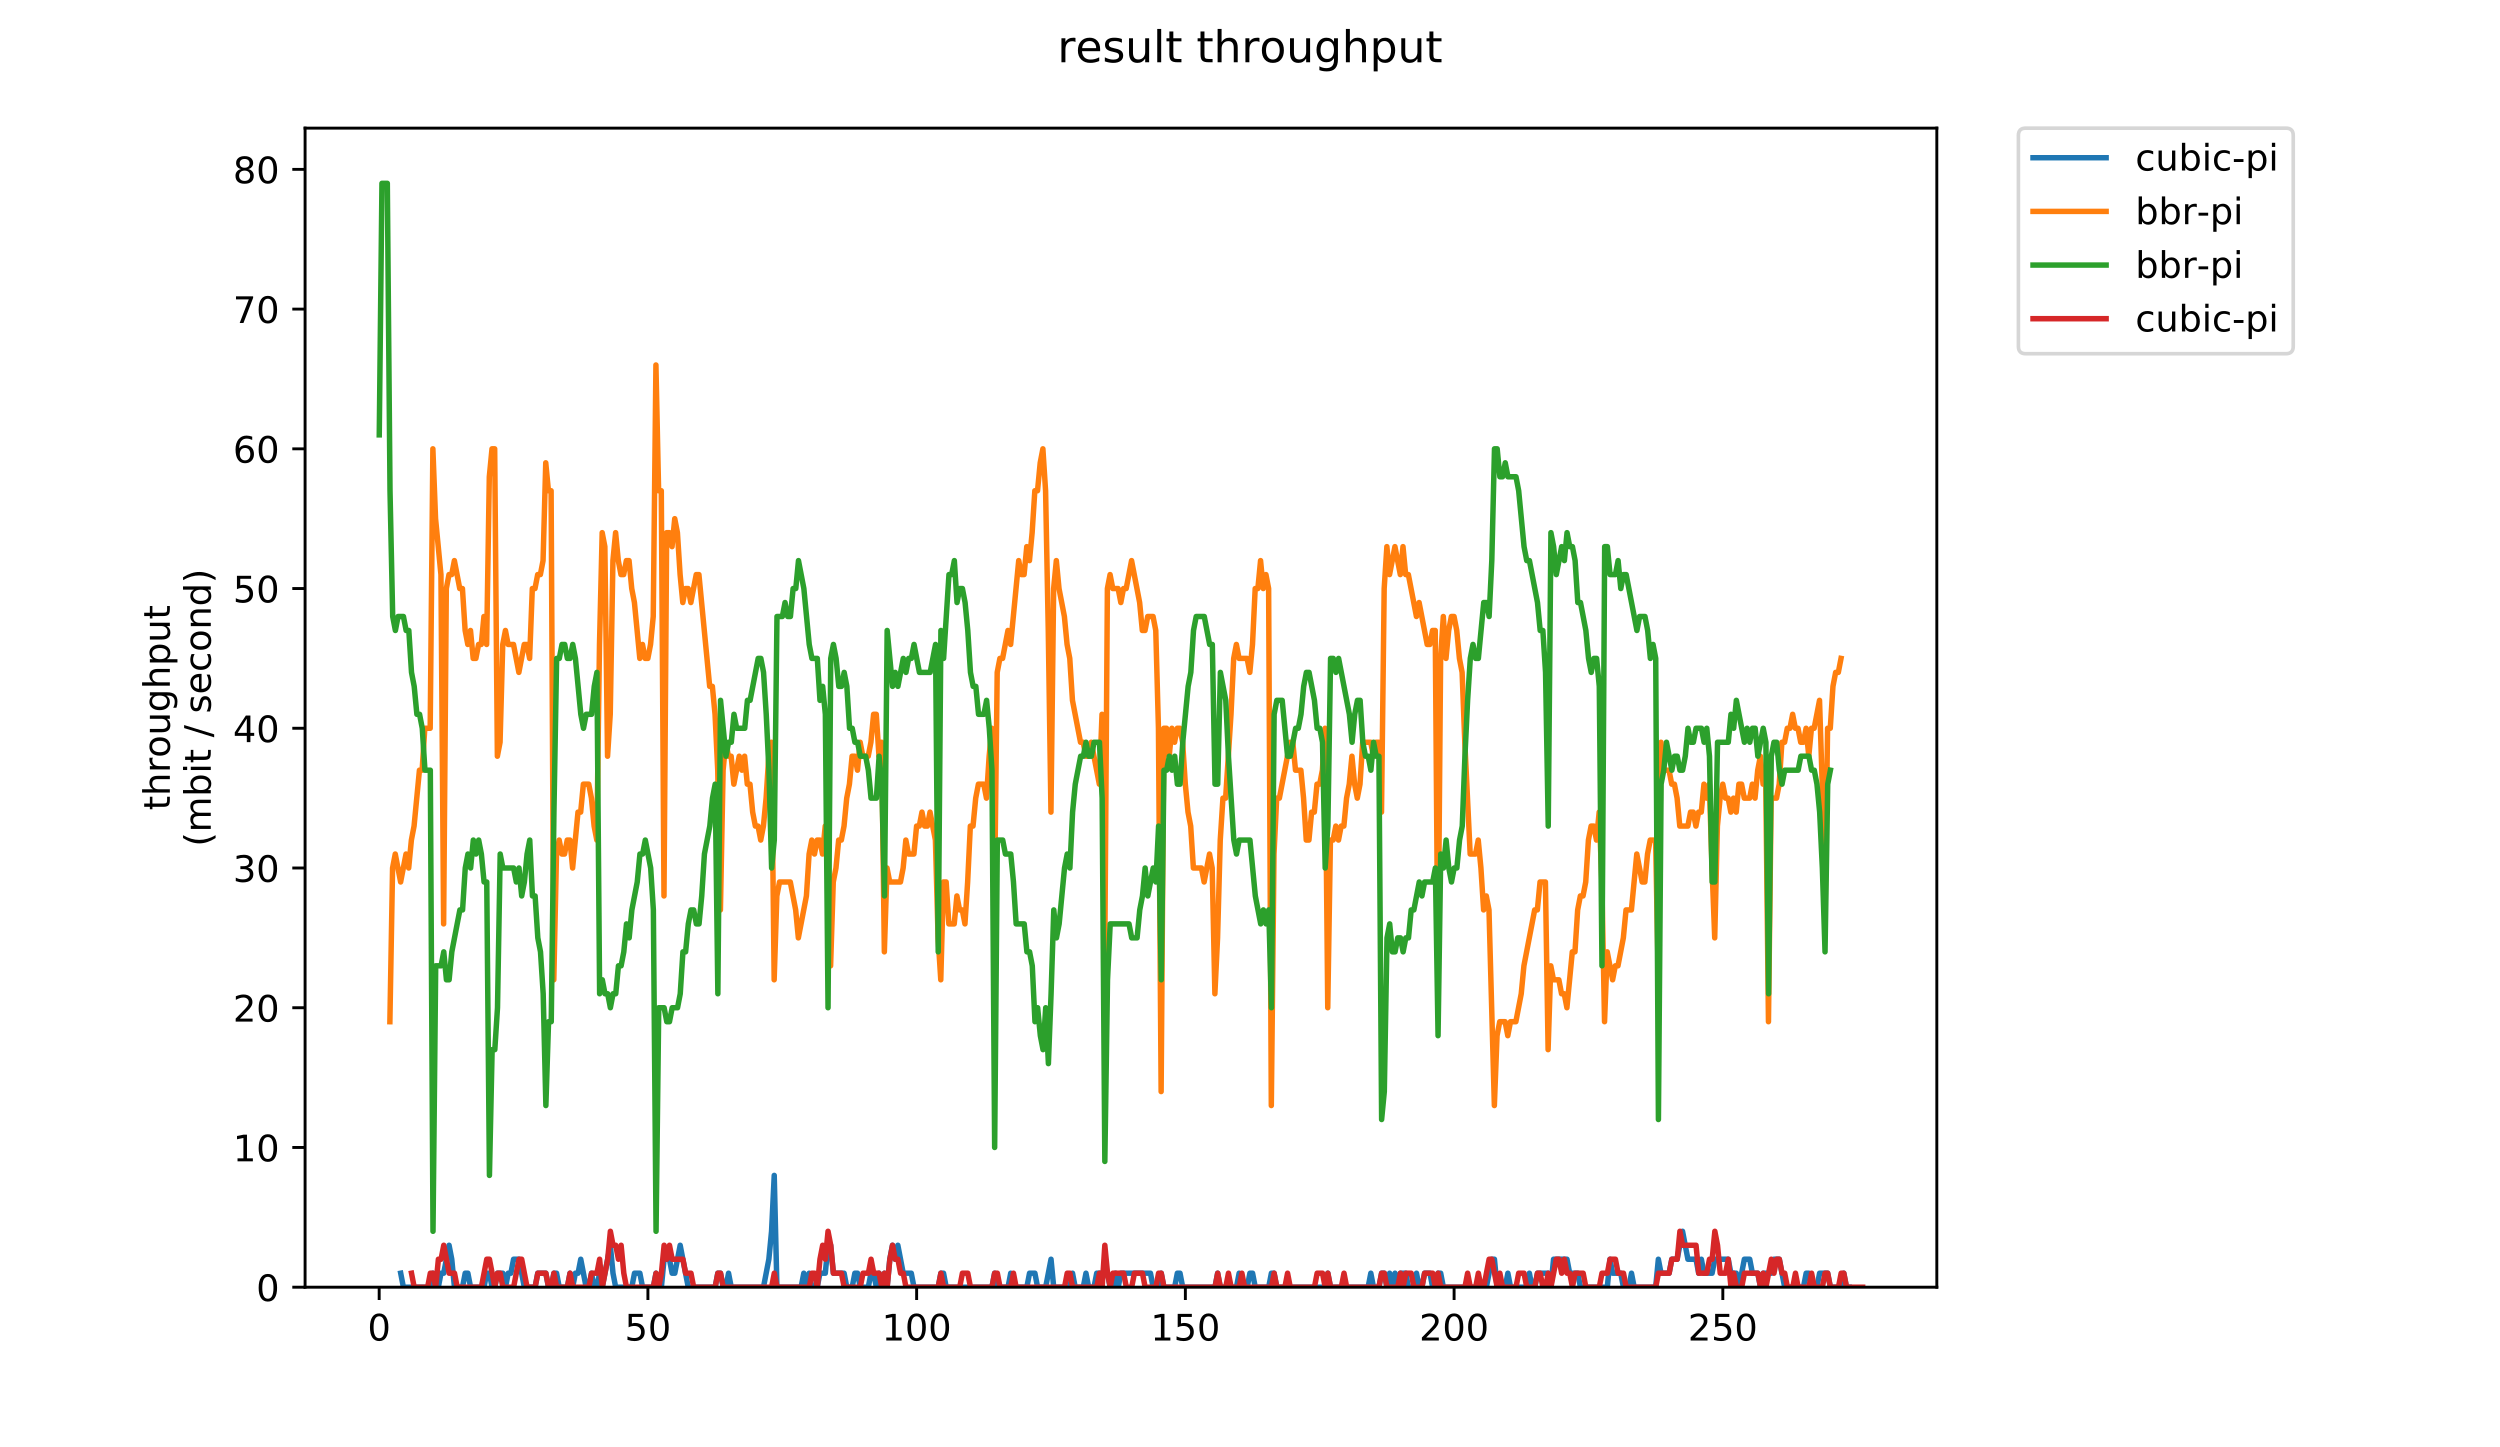 <?xml version="1.0" encoding="utf-8" standalone="no"?>
<!DOCTYPE svg PUBLIC "-//W3C//DTD SVG 1.1//EN"
  "http://www.w3.org/Graphics/SVG/1.1/DTD/svg11.dtd">
<!-- Created with matplotlib (https://matplotlib.org/) -->
<svg height="396pt" version="1.1" viewBox="0 0 684 396" width="684pt" xmlns="http://www.w3.org/2000/svg" xmlns:xlink="http://www.w3.org/1999/xlink">
 <defs>
  <style type="text/css">
*{stroke-linecap:butt;stroke-linejoin:round;}
  </style>
 </defs>
 <g id="figure_1">
  <g id="patch_1">
   <path d="M 0 396 
L 684 396 
L 684 0 
L 0 0 
z
" style="fill:#ffffff;"/>
  </g>
  <g id="axes_1">
   <g id="patch_2">
    <path d="M 83.472 352.174 
L 529.913 352.174 
L 529.913 35.062 
L 83.472 35.062 
z
" style="fill:#ffffff;"/>
   </g>
   <g id="matplotlib.axis_1">
    <g id="xtick_1">
     <g id="line2d_1">
      <defs>
       <path d="M 0 0 
L 0 3.5 
" id="medeb86f20c" style="stroke:#000000;stroke-width:0.8;"/>
      </defs>
      <g>
       <use style="stroke:#000000;stroke-width:0.8;" x="103.743" xlink:href="#medeb86f20c" y="352.174"/>
      </g>
     </g>
     <g id="text_1">
      <!-- 0 -->
      <defs>
       <path d="M 31.781 66.406 
Q 24.172 66.406 20.328 58.906 
Q 16.5 51.422 16.5 36.375 
Q 16.5 21.391 20.328 13.891 
Q 24.172 6.391 31.781 6.391 
Q 39.453 6.391 43.281 13.891 
Q 47.125 21.391 47.125 36.375 
Q 47.125 51.422 43.281 58.906 
Q 39.453 66.406 31.781 66.406 
z
M 31.781 74.219 
Q 44.047 74.219 50.516 64.516 
Q 56.984 54.828 56.984 36.375 
Q 56.984 17.969 50.516 8.266 
Q 44.047 -1.422 31.781 -1.422 
Q 19.531 -1.422 13.062 8.266 
Q 6.594 17.969 6.594 36.375 
Q 6.594 54.828 13.062 64.516 
Q 19.531 74.219 31.781 74.219 
z
" id="DejaVuSans-48"/>
      </defs>
      <g transform="translate(100.562 366.773)scale(0.1 -0.1)">
       <use xlink:href="#DejaVuSans-48"/>
      </g>
     </g>
    </g>
    <g id="xtick_2">
     <g id="line2d_2">
      <g>
       <use style="stroke:#000000;stroke-width:0.8;" x="177.268" xlink:href="#medeb86f20c" y="352.174"/>
      </g>
     </g>
     <g id="text_2">
      <!-- 50 -->
      <defs>
       <path d="M 10.797 72.906 
L 49.516 72.906 
L 49.516 64.594 
L 19.828 64.594 
L 19.828 46.734 
Q 21.969 47.469 24.109 47.828 
Q 26.266 48.188 28.422 48.188 
Q 40.625 48.188 47.75 41.5 
Q 54.891 34.812 54.891 23.391 
Q 54.891 11.625 47.562 5.094 
Q 40.234 -1.422 26.906 -1.422 
Q 22.312 -1.422 17.547 -0.641 
Q 12.797 0.141 7.719 1.703 
L 7.719 11.625 
Q 12.109 9.234 16.797 8.062 
Q 21.484 6.891 26.703 6.891 
Q 35.156 6.891 40.078 11.328 
Q 45.016 15.766 45.016 23.391 
Q 45.016 31 40.078 35.438 
Q 35.156 39.891 26.703 39.891 
Q 22.75 39.891 18.812 39.016 
Q 14.891 38.141 10.797 36.281 
z
" id="DejaVuSans-53"/>
      </defs>
      <g transform="translate(170.905 366.773)scale(0.1 -0.1)">
       <use xlink:href="#DejaVuSans-53"/>
       <use x="63.623" xlink:href="#DejaVuSans-48"/>
      </g>
     </g>
    </g>
    <g id="xtick_3">
     <g id="line2d_3">
      <g>
       <use style="stroke:#000000;stroke-width:0.8;" x="250.792" xlink:href="#medeb86f20c" y="352.174"/>
      </g>
     </g>
     <g id="text_3">
      <!-- 100 -->
      <defs>
       <path d="M 12.406 8.297 
L 28.516 8.297 
L 28.516 63.922 
L 10.984 60.406 
L 10.984 69.391 
L 28.422 72.906 
L 38.281 72.906 
L 38.281 8.297 
L 54.391 8.297 
L 54.391 0 
L 12.406 0 
z
" id="DejaVuSans-49"/>
      </defs>
      <g transform="translate(241.248 366.773)scale(0.1 -0.1)">
       <use xlink:href="#DejaVuSans-49"/>
       <use x="63.623" xlink:href="#DejaVuSans-48"/>
       <use x="127.246" xlink:href="#DejaVuSans-48"/>
      </g>
     </g>
    </g>
    <g id="xtick_4">
     <g id="line2d_4">
      <g>
       <use style="stroke:#000000;stroke-width:0.8;" x="324.316" xlink:href="#medeb86f20c" y="352.174"/>
      </g>
     </g>
     <g id="text_4">
      <!-- 150 -->
      <g transform="translate(314.773 366.773)scale(0.1 -0.1)">
       <use xlink:href="#DejaVuSans-49"/>
       <use x="63.623" xlink:href="#DejaVuSans-53"/>
       <use x="127.246" xlink:href="#DejaVuSans-48"/>
      </g>
     </g>
    </g>
    <g id="xtick_5">
     <g id="line2d_5">
      <g>
       <use style="stroke:#000000;stroke-width:0.8;" x="397.841" xlink:href="#medeb86f20c" y="352.174"/>
      </g>
     </g>
     <g id="text_5">
      <!-- 200 -->
      <defs>
       <path d="M 19.188 8.297 
L 53.609 8.297 
L 53.609 0 
L 7.328 0 
L 7.328 8.297 
Q 12.938 14.109 22.625 23.891 
Q 32.328 33.688 34.812 36.531 
Q 39.547 41.844 41.422 45.531 
Q 43.312 49.219 43.312 52.781 
Q 43.312 58.594 39.234 62.25 
Q 35.156 65.922 28.609 65.922 
Q 23.969 65.922 18.812 64.312 
Q 13.672 62.703 7.812 59.422 
L 7.812 69.391 
Q 13.766 71.781 18.938 73 
Q 24.125 74.219 28.422 74.219 
Q 39.75 74.219 46.484 68.547 
Q 53.219 62.891 53.219 53.422 
Q 53.219 48.922 51.531 44.891 
Q 49.859 40.875 45.406 35.406 
Q 44.188 33.984 37.641 27.219 
Q 31.109 20.453 19.188 8.297 
z
" id="DejaVuSans-50"/>
      </defs>
      <g transform="translate(388.297 366.773)scale(0.1 -0.1)">
       <use xlink:href="#DejaVuSans-50"/>
       <use x="63.623" xlink:href="#DejaVuSans-48"/>
       <use x="127.246" xlink:href="#DejaVuSans-48"/>
      </g>
     </g>
    </g>
    <g id="xtick_6">
     <g id="line2d_6">
      <g>
       <use style="stroke:#000000;stroke-width:0.8;" x="471.365" xlink:href="#medeb86f20c" y="352.174"/>
      </g>
     </g>
     <g id="text_6">
      <!-- 250 -->
      <g transform="translate(461.822 366.773)scale(0.1 -0.1)">
       <use xlink:href="#DejaVuSans-50"/>
       <use x="63.623" xlink:href="#DejaVuSans-53"/>
       <use x="127.246" xlink:href="#DejaVuSans-48"/>
      </g>
     </g>
    </g>
   </g>
   <g id="matplotlib.axis_2">
    <g id="ytick_1">
     <g id="line2d_7">
      <defs>
       <path d="M 0 0 
L -3.5 0 
" id="m2899bdaeda" style="stroke:#000000;stroke-width:0.8;"/>
      </defs>
      <g>
       <use style="stroke:#000000;stroke-width:0.8;" x="83.472" xlink:href="#m2899bdaeda" y="352.174"/>
      </g>
     </g>
     <g id="text_7">
      <!-- 0 -->
      <g transform="translate(70.11 355.973)scale(0.1 -0.1)">
       <use xlink:href="#DejaVuSans-48"/>
      </g>
     </g>
    </g>
    <g id="ytick_2">
     <g id="line2d_8">
      <g>
       <use style="stroke:#000000;stroke-width:0.8;" x="83.472" xlink:href="#m2899bdaeda" y="313.945"/>
      </g>
     </g>
     <g id="text_8">
      <!-- 10 -->
      <g transform="translate(63.747 317.744)scale(0.1 -0.1)">
       <use xlink:href="#DejaVuSans-49"/>
       <use x="63.623" xlink:href="#DejaVuSans-48"/>
      </g>
     </g>
    </g>
    <g id="ytick_3">
     <g id="line2d_9">
      <g>
       <use style="stroke:#000000;stroke-width:0.8;" x="83.472" xlink:href="#m2899bdaeda" y="275.716"/>
      </g>
     </g>
     <g id="text_9">
      <!-- 20 -->
      <g transform="translate(63.747 279.515)scale(0.1 -0.1)">
       <use xlink:href="#DejaVuSans-50"/>
       <use x="63.623" xlink:href="#DejaVuSans-48"/>
      </g>
     </g>
    </g>
    <g id="ytick_4">
     <g id="line2d_10">
      <g>
       <use style="stroke:#000000;stroke-width:0.8;" x="83.472" xlink:href="#m2899bdaeda" y="237.486"/>
      </g>
     </g>
     <g id="text_10">
      <!-- 30 -->
      <defs>
       <path d="M 40.578 39.312 
Q 47.656 37.797 51.625 33 
Q 55.609 28.219 55.609 21.188 
Q 55.609 10.406 48.188 4.484 
Q 40.766 -1.422 27.094 -1.422 
Q 22.516 -1.422 17.656 -0.516 
Q 12.797 0.391 7.625 2.203 
L 7.625 11.719 
Q 11.719 9.328 16.594 8.109 
Q 21.484 6.891 26.812 6.891 
Q 36.078 6.891 40.938 10.547 
Q 45.797 14.203 45.797 21.188 
Q 45.797 27.641 41.281 31.266 
Q 36.766 34.906 28.719 34.906 
L 20.219 34.906 
L 20.219 43.016 
L 29.109 43.016 
Q 36.375 43.016 40.234 45.922 
Q 44.094 48.828 44.094 54.297 
Q 44.094 59.906 40.109 62.906 
Q 36.141 65.922 28.719 65.922 
Q 24.656 65.922 20.016 65.031 
Q 15.375 64.156 9.812 62.312 
L 9.812 71.094 
Q 15.438 72.656 20.344 73.438 
Q 25.25 74.219 29.594 74.219 
Q 40.828 74.219 47.359 69.109 
Q 53.906 64.016 53.906 55.328 
Q 53.906 49.266 50.438 45.094 
Q 46.969 40.922 40.578 39.312 
z
" id="DejaVuSans-51"/>
      </defs>
      <g transform="translate(63.747 241.286)scale(0.1 -0.1)">
       <use xlink:href="#DejaVuSans-51"/>
       <use x="63.623" xlink:href="#DejaVuSans-48"/>
      </g>
     </g>
    </g>
    <g id="ytick_5">
     <g id="line2d_11">
      <g>
       <use style="stroke:#000000;stroke-width:0.8;" x="83.472" xlink:href="#m2899bdaeda" y="199.257"/>
      </g>
     </g>
     <g id="text_11">
      <!-- 40 -->
      <defs>
       <path d="M 37.797 64.312 
L 12.891 25.391 
L 37.797 25.391 
z
M 35.203 72.906 
L 47.609 72.906 
L 47.609 25.391 
L 58.016 25.391 
L 58.016 17.188 
L 47.609 17.188 
L 47.609 0 
L 37.797 0 
L 37.797 17.188 
L 4.891 17.188 
L 4.891 26.703 
z
" id="DejaVuSans-52"/>
      </defs>
      <g transform="translate(63.747 203.056)scale(0.1 -0.1)">
       <use xlink:href="#DejaVuSans-52"/>
       <use x="63.623" xlink:href="#DejaVuSans-48"/>
      </g>
     </g>
    </g>
    <g id="ytick_6">
     <g id="line2d_12">
      <g>
       <use style="stroke:#000000;stroke-width:0.8;" x="83.472" xlink:href="#m2899bdaeda" y="161.028"/>
      </g>
     </g>
     <g id="text_12">
      <!-- 50 -->
      <g transform="translate(63.747 164.827)scale(0.1 -0.1)">
       <use xlink:href="#DejaVuSans-53"/>
       <use x="63.623" xlink:href="#DejaVuSans-48"/>
      </g>
     </g>
    </g>
    <g id="ytick_7">
     <g id="line2d_13">
      <g>
       <use style="stroke:#000000;stroke-width:0.8;" x="83.472" xlink:href="#m2899bdaeda" y="122.799"/>
      </g>
     </g>
     <g id="text_13">
      <!-- 60 -->
      <defs>
       <path d="M 33.016 40.375 
Q 26.375 40.375 22.484 35.828 
Q 18.609 31.297 18.609 23.391 
Q 18.609 15.531 22.484 10.953 
Q 26.375 6.391 33.016 6.391 
Q 39.656 6.391 43.531 10.953 
Q 47.406 15.531 47.406 23.391 
Q 47.406 31.297 43.531 35.828 
Q 39.656 40.375 33.016 40.375 
z
M 52.594 71.297 
L 52.594 62.312 
Q 48.875 64.062 45.094 64.984 
Q 41.312 65.922 37.594 65.922 
Q 27.828 65.922 22.672 59.328 
Q 17.531 52.734 16.797 39.406 
Q 19.672 43.656 24.016 45.922 
Q 28.375 48.188 33.594 48.188 
Q 44.578 48.188 50.953 41.516 
Q 57.328 34.859 57.328 23.391 
Q 57.328 12.156 50.688 5.359 
Q 44.047 -1.422 33.016 -1.422 
Q 20.359 -1.422 13.672 8.266 
Q 6.984 17.969 6.984 36.375 
Q 6.984 53.656 15.188 63.938 
Q 23.391 74.219 37.203 74.219 
Q 40.922 74.219 44.703 73.484 
Q 48.484 72.75 52.594 71.297 
z
" id="DejaVuSans-54"/>
      </defs>
      <g transform="translate(63.747 126.598)scale(0.1 -0.1)">
       <use xlink:href="#DejaVuSans-54"/>
       <use x="63.623" xlink:href="#DejaVuSans-48"/>
      </g>
     </g>
    </g>
    <g id="ytick_8">
     <g id="line2d_14">
      <g>
       <use style="stroke:#000000;stroke-width:0.8;" x="83.472" xlink:href="#m2899bdaeda" y="84.569"/>
      </g>
     </g>
     <g id="text_14">
      <!-- 70 -->
      <defs>
       <path d="M 8.203 72.906 
L 55.078 72.906 
L 55.078 68.703 
L 28.609 0 
L 18.312 0 
L 43.219 64.594 
L 8.203 64.594 
z
" id="DejaVuSans-55"/>
      </defs>
      <g transform="translate(63.747 88.369)scale(0.1 -0.1)">
       <use xlink:href="#DejaVuSans-55"/>
       <use x="63.623" xlink:href="#DejaVuSans-48"/>
      </g>
     </g>
    </g>
    <g id="ytick_9">
     <g id="line2d_15">
      <g>
       <use style="stroke:#000000;stroke-width:0.8;" x="83.472" xlink:href="#m2899bdaeda" y="46.34"/>
      </g>
     </g>
     <g id="text_15">
      <!-- 80 -->
      <defs>
       <path d="M 31.781 34.625 
Q 24.75 34.625 20.719 30.859 
Q 16.703 27.094 16.703 20.516 
Q 16.703 13.922 20.719 10.156 
Q 24.75 6.391 31.781 6.391 
Q 38.812 6.391 42.859 10.172 
Q 46.922 13.969 46.922 20.516 
Q 46.922 27.094 42.891 30.859 
Q 38.875 34.625 31.781 34.625 
z
M 21.922 38.812 
Q 15.578 40.375 12.031 44.719 
Q 8.5 49.078 8.5 55.328 
Q 8.5 64.062 14.719 69.141 
Q 20.953 74.219 31.781 74.219 
Q 42.672 74.219 48.875 69.141 
Q 55.078 64.062 55.078 55.328 
Q 55.078 49.078 51.531 44.719 
Q 48 40.375 41.703 38.812 
Q 48.828 37.156 52.797 32.312 
Q 56.781 27.484 56.781 20.516 
Q 56.781 9.906 50.312 4.234 
Q 43.844 -1.422 31.781 -1.422 
Q 19.734 -1.422 13.25 4.234 
Q 6.781 9.906 6.781 20.516 
Q 6.781 27.484 10.781 32.312 
Q 14.797 37.156 21.922 38.812 
z
M 18.312 54.391 
Q 18.312 48.734 21.844 45.562 
Q 25.391 42.391 31.781 42.391 
Q 38.141 42.391 41.719 45.562 
Q 45.312 48.734 45.312 54.391 
Q 45.312 60.062 41.719 63.234 
Q 38.141 66.406 31.781 66.406 
Q 25.391 66.406 21.844 63.234 
Q 18.312 60.062 18.312 54.391 
z
" id="DejaVuSans-56"/>
      </defs>
      <g transform="translate(63.747 50.139)scale(0.1 -0.1)">
       <use xlink:href="#DejaVuSans-56"/>
       <use x="63.623" xlink:href="#DejaVuSans-48"/>
      </g>
     </g>
    </g>
    <g id="text_16">
     <!-- throughput -->
     <defs>
      <path d="M 18.312 70.219 
L 18.312 54.688 
L 36.812 54.688 
L 36.812 47.703 
L 18.312 47.703 
L 18.312 18.016 
Q 18.312 11.328 20.141 9.422 
Q 21.969 7.516 27.594 7.516 
L 36.812 7.516 
L 36.812 0 
L 27.594 0 
Q 17.188 0 13.234 3.875 
Q 9.281 7.766 9.281 18.016 
L 9.281 47.703 
L 2.688 47.703 
L 2.688 54.688 
L 9.281 54.688 
L 9.281 70.219 
z
" id="DejaVuSans-116"/>
      <path d="M 54.891 33.016 
L 54.891 0 
L 45.906 0 
L 45.906 32.719 
Q 45.906 40.484 42.875 44.328 
Q 39.844 48.188 33.797 48.188 
Q 26.516 48.188 22.312 43.547 
Q 18.109 38.922 18.109 30.906 
L 18.109 0 
L 9.078 0 
L 9.078 75.984 
L 18.109 75.984 
L 18.109 46.188 
Q 21.344 51.125 25.703 53.562 
Q 30.078 56 35.797 56 
Q 45.219 56 50.047 50.172 
Q 54.891 44.344 54.891 33.016 
z
" id="DejaVuSans-104"/>
      <path d="M 41.109 46.297 
Q 39.594 47.172 37.812 47.578 
Q 36.031 48 33.891 48 
Q 26.266 48 22.188 43.047 
Q 18.109 38.094 18.109 28.812 
L 18.109 0 
L 9.078 0 
L 9.078 54.688 
L 18.109 54.688 
L 18.109 46.188 
Q 20.953 51.172 25.484 53.578 
Q 30.031 56 36.531 56 
Q 37.453 56 38.578 55.875 
Q 39.703 55.766 41.062 55.516 
z
" id="DejaVuSans-114"/>
      <path d="M 30.609 48.391 
Q 23.391 48.391 19.188 42.75 
Q 14.984 37.109 14.984 27.297 
Q 14.984 17.484 19.156 11.844 
Q 23.344 6.203 30.609 6.203 
Q 37.797 6.203 41.984 11.859 
Q 46.188 17.531 46.188 27.297 
Q 46.188 37.016 41.984 42.703 
Q 37.797 48.391 30.609 48.391 
z
M 30.609 56 
Q 42.328 56 49.016 48.375 
Q 55.719 40.766 55.719 27.297 
Q 55.719 13.875 49.016 6.219 
Q 42.328 -1.422 30.609 -1.422 
Q 18.844 -1.422 12.172 6.219 
Q 5.516 13.875 5.516 27.297 
Q 5.516 40.766 12.172 48.375 
Q 18.844 56 30.609 56 
z
" id="DejaVuSans-111"/>
      <path d="M 8.5 21.578 
L 8.5 54.688 
L 17.484 54.688 
L 17.484 21.922 
Q 17.484 14.156 20.5 10.266 
Q 23.531 6.391 29.594 6.391 
Q 36.859 6.391 41.078 11.031 
Q 45.312 15.672 45.312 23.688 
L 45.312 54.688 
L 54.297 54.688 
L 54.297 0 
L 45.312 0 
L 45.312 8.406 
Q 42.047 3.422 37.719 1 
Q 33.406 -1.422 27.688 -1.422 
Q 18.266 -1.422 13.375 4.438 
Q 8.5 10.297 8.5 21.578 
z
M 31.109 56 
z
" id="DejaVuSans-117"/>
      <path d="M 45.406 27.984 
Q 45.406 37.75 41.375 43.109 
Q 37.359 48.484 30.078 48.484 
Q 22.859 48.484 18.828 43.109 
Q 14.797 37.75 14.797 27.984 
Q 14.797 18.266 18.828 12.891 
Q 22.859 7.516 30.078 7.516 
Q 37.359 7.516 41.375 12.891 
Q 45.406 18.266 45.406 27.984 
z
M 54.391 6.781 
Q 54.391 -7.172 48.188 -13.984 
Q 42 -20.797 29.203 -20.797 
Q 24.469 -20.797 20.266 -20.094 
Q 16.062 -19.391 12.109 -17.922 
L 12.109 -9.188 
Q 16.062 -11.328 19.922 -12.344 
Q 23.781 -13.375 27.781 -13.375 
Q 36.625 -13.375 41.016 -8.766 
Q 45.406 -4.156 45.406 5.172 
L 45.406 9.625 
Q 42.625 4.781 38.281 2.391 
Q 33.938 0 27.875 0 
Q 17.828 0 11.672 7.656 
Q 5.516 15.328 5.516 27.984 
Q 5.516 40.672 11.672 48.328 
Q 17.828 56 27.875 56 
Q 33.938 56 38.281 53.609 
Q 42.625 51.219 45.406 46.391 
L 45.406 54.688 
L 54.391 54.688 
z
" id="DejaVuSans-103"/>
      <path d="M 18.109 8.203 
L 18.109 -20.797 
L 9.078 -20.797 
L 9.078 54.688 
L 18.109 54.688 
L 18.109 46.391 
Q 20.953 51.266 25.266 53.625 
Q 29.594 56 35.594 56 
Q 45.562 56 51.781 48.094 
Q 58.016 40.188 58.016 27.297 
Q 58.016 14.406 51.781 6.484 
Q 45.562 -1.422 35.594 -1.422 
Q 29.594 -1.422 25.266 0.953 
Q 20.953 3.328 18.109 8.203 
z
M 48.688 27.297 
Q 48.688 37.203 44.609 42.844 
Q 40.531 48.484 33.406 48.484 
Q 26.266 48.484 22.188 42.844 
Q 18.109 37.203 18.109 27.297 
Q 18.109 17.391 22.188 11.75 
Q 26.266 6.109 33.406 6.109 
Q 40.531 6.109 44.609 11.75 
Q 48.688 17.391 48.688 27.297 
z
" id="DejaVuSans-112"/>
     </defs>
     <g transform="translate(46.47 221.675)rotate(-90)scale(0.1 -0.1)">
      <use xlink:href="#DejaVuSans-116"/>
      <use x="39.209" xlink:href="#DejaVuSans-104"/>
      <use x="102.588" xlink:href="#DejaVuSans-114"/>
      <use x="143.67" xlink:href="#DejaVuSans-111"/>
      <use x="204.852" xlink:href="#DejaVuSans-117"/>
      <use x="268.23" xlink:href="#DejaVuSans-103"/>
      <use x="331.707" xlink:href="#DejaVuSans-104"/>
      <use x="395.086" xlink:href="#DejaVuSans-112"/>
      <use x="458.562" xlink:href="#DejaVuSans-117"/>
      <use x="521.941" xlink:href="#DejaVuSans-116"/>
     </g>
     <!-- (mbit / second) -->
     <defs>
      <path d="M 31 75.875 
Q 24.469 64.656 21.281 53.656 
Q 18.109 42.672 18.109 31.391 
Q 18.109 20.125 21.312 9.062 
Q 24.516 -2 31 -13.188 
L 23.188 -13.188 
Q 15.875 -1.703 12.234 9.375 
Q 8.594 20.453 8.594 31.391 
Q 8.594 42.281 12.203 53.312 
Q 15.828 64.359 23.188 75.875 
z
" id="DejaVuSans-40"/>
      <path d="M 52 44.188 
Q 55.375 50.25 60.062 53.125 
Q 64.75 56 71.094 56 
Q 79.641 56 84.281 50.016 
Q 88.922 44.047 88.922 33.016 
L 88.922 0 
L 79.891 0 
L 79.891 32.719 
Q 79.891 40.578 77.094 44.375 
Q 74.312 48.188 68.609 48.188 
Q 61.625 48.188 57.562 43.547 
Q 53.516 38.922 53.516 30.906 
L 53.516 0 
L 44.484 0 
L 44.484 32.719 
Q 44.484 40.625 41.703 44.406 
Q 38.922 48.188 33.109 48.188 
Q 26.219 48.188 22.156 43.531 
Q 18.109 38.875 18.109 30.906 
L 18.109 0 
L 9.078 0 
L 9.078 54.688 
L 18.109 54.688 
L 18.109 46.188 
Q 21.188 51.219 25.484 53.609 
Q 29.781 56 35.688 56 
Q 41.656 56 45.828 52.969 
Q 50 49.953 52 44.188 
z
" id="DejaVuSans-109"/>
      <path d="M 48.688 27.297 
Q 48.688 37.203 44.609 42.844 
Q 40.531 48.484 33.406 48.484 
Q 26.266 48.484 22.188 42.844 
Q 18.109 37.203 18.109 27.297 
Q 18.109 17.391 22.188 11.75 
Q 26.266 6.109 33.406 6.109 
Q 40.531 6.109 44.609 11.75 
Q 48.688 17.391 48.688 27.297 
z
M 18.109 46.391 
Q 20.953 51.266 25.266 53.625 
Q 29.594 56 35.594 56 
Q 45.562 56 51.781 48.094 
Q 58.016 40.188 58.016 27.297 
Q 58.016 14.406 51.781 6.484 
Q 45.562 -1.422 35.594 -1.422 
Q 29.594 -1.422 25.266 0.953 
Q 20.953 3.328 18.109 8.203 
L 18.109 0 
L 9.078 0 
L 9.078 75.984 
L 18.109 75.984 
z
" id="DejaVuSans-98"/>
      <path d="M 9.422 54.688 
L 18.406 54.688 
L 18.406 0 
L 9.422 0 
z
M 9.422 75.984 
L 18.406 75.984 
L 18.406 64.594 
L 9.422 64.594 
z
" id="DejaVuSans-105"/>
      <path id="DejaVuSans-32"/>
      <path d="M 25.391 72.906 
L 33.688 72.906 
L 8.297 -9.281 
L 0 -9.281 
z
" id="DejaVuSans-47"/>
      <path d="M 44.281 53.078 
L 44.281 44.578 
Q 40.484 46.531 36.375 47.5 
Q 32.281 48.484 27.875 48.484 
Q 21.188 48.484 17.844 46.438 
Q 14.5 44.391 14.5 40.281 
Q 14.5 37.156 16.891 35.375 
Q 19.281 33.594 26.516 31.984 
L 29.594 31.297 
Q 39.156 29.25 43.188 25.516 
Q 47.219 21.781 47.219 15.094 
Q 47.219 7.469 41.188 3.016 
Q 35.156 -1.422 24.609 -1.422 
Q 20.219 -1.422 15.453 -0.562 
Q 10.688 0.297 5.422 2 
L 5.422 11.281 
Q 10.406 8.688 15.234 7.391 
Q 20.062 6.109 24.812 6.109 
Q 31.156 6.109 34.562 8.281 
Q 37.984 10.453 37.984 14.406 
Q 37.984 18.062 35.516 20.016 
Q 33.062 21.969 24.703 23.781 
L 21.578 24.516 
Q 13.234 26.266 9.516 29.906 
Q 5.812 33.547 5.812 39.891 
Q 5.812 47.609 11.281 51.797 
Q 16.75 56 26.812 56 
Q 31.781 56 36.172 55.266 
Q 40.578 54.547 44.281 53.078 
z
" id="DejaVuSans-115"/>
      <path d="M 56.203 29.594 
L 56.203 25.203 
L 14.891 25.203 
Q 15.484 15.922 20.484 11.062 
Q 25.484 6.203 34.422 6.203 
Q 39.594 6.203 44.453 7.469 
Q 49.312 8.734 54.109 11.281 
L 54.109 2.781 
Q 49.266 0.734 44.188 -0.344 
Q 39.109 -1.422 33.891 -1.422 
Q 20.797 -1.422 13.156 6.188 
Q 5.516 13.812 5.516 26.812 
Q 5.516 40.234 12.766 48.109 
Q 20.016 56 32.328 56 
Q 43.359 56 49.781 48.891 
Q 56.203 41.797 56.203 29.594 
z
M 47.219 32.234 
Q 47.125 39.594 43.094 43.984 
Q 39.062 48.391 32.422 48.391 
Q 24.906 48.391 20.391 44.141 
Q 15.875 39.891 15.188 32.172 
z
" id="DejaVuSans-101"/>
      <path d="M 48.781 52.594 
L 48.781 44.188 
Q 44.969 46.297 41.141 47.344 
Q 37.312 48.391 33.406 48.391 
Q 24.656 48.391 19.812 42.844 
Q 14.984 37.312 14.984 27.297 
Q 14.984 17.281 19.812 11.734 
Q 24.656 6.203 33.406 6.203 
Q 37.312 6.203 41.141 7.25 
Q 44.969 8.297 48.781 10.406 
L 48.781 2.094 
Q 45.016 0.344 40.984 -0.531 
Q 36.969 -1.422 32.422 -1.422 
Q 20.062 -1.422 12.781 6.344 
Q 5.516 14.109 5.516 27.297 
Q 5.516 40.672 12.859 48.328 
Q 20.219 56 33.016 56 
Q 37.156 56 41.109 55.141 
Q 45.062 54.297 48.781 52.594 
z
" id="DejaVuSans-99"/>
      <path d="M 54.891 33.016 
L 54.891 0 
L 45.906 0 
L 45.906 32.719 
Q 45.906 40.484 42.875 44.328 
Q 39.844 48.188 33.797 48.188 
Q 26.516 48.188 22.312 43.547 
Q 18.109 38.922 18.109 30.906 
L 18.109 0 
L 9.078 0 
L 9.078 54.688 
L 18.109 54.688 
L 18.109 46.188 
Q 21.344 51.125 25.703 53.562 
Q 30.078 56 35.797 56 
Q 45.219 56 50.047 50.172 
Q 54.891 44.344 54.891 33.016 
z
" id="DejaVuSans-110"/>
      <path d="M 45.406 46.391 
L 45.406 75.984 
L 54.391 75.984 
L 54.391 0 
L 45.406 0 
L 45.406 8.203 
Q 42.578 3.328 38.25 0.953 
Q 33.938 -1.422 27.875 -1.422 
Q 17.969 -1.422 11.734 6.484 
Q 5.516 14.406 5.516 27.297 
Q 5.516 40.188 11.734 48.094 
Q 17.969 56 27.875 56 
Q 33.938 56 38.25 53.625 
Q 42.578 51.266 45.406 46.391 
z
M 14.797 27.297 
Q 14.797 17.391 18.875 11.75 
Q 22.953 6.109 30.078 6.109 
Q 37.203 6.109 41.297 11.75 
Q 45.406 17.391 45.406 27.297 
Q 45.406 37.203 41.297 42.844 
Q 37.203 48.484 30.078 48.484 
Q 22.953 48.484 18.875 42.844 
Q 14.797 37.203 14.797 27.297 
z
" id="DejaVuSans-100"/>
      <path d="M 8.016 75.875 
L 15.828 75.875 
Q 23.141 64.359 26.781 53.312 
Q 30.422 42.281 30.422 31.391 
Q 30.422 20.453 26.781 9.375 
Q 23.141 -1.703 15.828 -13.188 
L 8.016 -13.188 
Q 14.5 -2 17.703 9.062 
Q 20.906 20.125 20.906 31.391 
Q 20.906 42.672 17.703 53.656 
Q 14.5 64.656 8.016 75.875 
z
" id="DejaVuSans-41"/>
     </defs>
     <g transform="translate(57.668 231.609)rotate(-90)scale(0.1 -0.1)">
      <use xlink:href="#DejaVuSans-40"/>
      <use x="39.014" xlink:href="#DejaVuSans-109"/>
      <use x="136.426" xlink:href="#DejaVuSans-98"/>
      <use x="199.902" xlink:href="#DejaVuSans-105"/>
      <use x="227.686" xlink:href="#DejaVuSans-116"/>
      <use x="266.895" xlink:href="#DejaVuSans-32"/>
      <use x="298.682" xlink:href="#DejaVuSans-47"/>
      <use x="332.373" xlink:href="#DejaVuSans-32"/>
      <use x="364.16" xlink:href="#DejaVuSans-115"/>
      <use x="416.26" xlink:href="#DejaVuSans-101"/>
      <use x="477.783" xlink:href="#DejaVuSans-99"/>
      <use x="532.764" xlink:href="#DejaVuSans-111"/>
      <use x="593.945" xlink:href="#DejaVuSans-110"/>
      <use x="657.324" xlink:href="#DejaVuSans-100"/>
      <use x="720.801" xlink:href="#DejaVuSans-41"/>
     </g>
    </g>
   </g>
   <g id="line2d_16">
    <path clip-path="url(#paf5218bb41)" d="M 109.631 348.351 
L 110.366 352.174 
L 117.719 352.174 
L 118.454 348.351 
L 119.189 352.174 
L 119.924 352.174 
L 120.66 348.351 
L 121.395 348.351 
L 122.865 340.705 
L 123.601 344.528 
L 124.336 352.174 
L 126.542 352.174 
L 127.277 348.351 
L 128.012 348.351 
L 128.747 352.174 
L 132.423 352.174 
L 133.159 348.351 
L 133.894 348.351 
L 134.629 352.174 
L 135.364 352.174 
L 136.1 348.351 
L 137.57 348.351 
L 138.305 352.174 
L 139.041 348.351 
L 139.776 348.351 
L 140.511 344.528 
L 141.982 344.528 
L 143.452 352.174 
L 146.393 352.174 
L 147.128 348.351 
L 149.334 348.351 
L 150.069 352.174 
L 150.805 352.174 
L 151.54 348.351 
L 152.275 348.351 
L 153.01 352.174 
L 155.216 352.174 
L 155.951 348.351 
L 156.687 352.174 
L 157.422 348.351 
L 158.157 348.351 
L 158.892 344.528 
L 160.363 352.174 
L 161.098 352.174 
L 161.833 348.351 
L 162.569 352.174 
L 163.304 352.174 
L 164.039 348.351 
L 164.774 352.174 
L 166.98 340.705 
L 167.715 348.351 
L 168.45 352.174 
L 172.862 352.174 
L 173.597 348.351 
L 175.068 348.351 
L 175.803 352.174 
L 178.744 352.174 
L 179.479 348.351 
L 180.214 352.174 
L 180.95 352.174 
L 181.685 344.528 
L 183.155 344.528 
L 183.891 348.351 
L 184.626 348.351 
L 186.096 340.705 
L 188.302 352.174 
L 195.655 352.174 
L 196.39 348.351 
L 197.125 348.351 
L 197.86 352.174 
L 198.595 352.174 
L 199.331 348.351 
L 200.066 352.174 
L 208.889 352.174 
L 210.359 344.528 
L 211.095 336.882 
L 211.83 321.591 
L 212.565 352.174 
L 219.182 352.174 
L 219.918 348.351 
L 220.653 352.174 
L 221.388 348.351 
L 222.123 352.174 
L 223.594 352.174 
L 224.329 348.351 
L 225.8 348.351 
L 226.535 340.705 
L 227.27 340.705 
L 228.005 348.351 
L 230.946 348.351 
L 231.682 352.174 
L 233.152 352.174 
L 233.887 348.351 
L 234.622 348.351 
L 235.358 352.174 
L 237.563 352.174 
L 238.299 348.351 
L 239.034 348.351 
L 239.769 352.174 
L 240.504 348.351 
L 241.24 352.174 
L 241.975 348.351 
L 242.71 352.174 
L 243.445 344.528 
L 244.181 340.705 
L 244.916 344.528 
L 245.651 340.705 
L 247.122 348.351 
L 249.327 348.351 
L 250.063 352.174 
L 256.68 352.174 
L 257.415 348.351 
L 258.15 348.351 
L 258.886 352.174 
L 271.385 352.174 
L 272.12 348.351 
L 272.855 352.174 
L 275.796 352.174 
L 276.531 348.351 
L 277.267 352.174 
L 280.943 352.174 
L 281.678 348.351 
L 283.149 348.351 
L 283.884 352.174 
L 286.09 352.174 
L 287.56 344.528 
L 288.295 352.174 
L 292.707 352.174 
L 293.442 348.351 
L 294.177 352.174 
L 296.383 352.174 
L 297.118 348.351 
L 297.854 352.174 
L 299.324 352.174 
L 300.059 348.351 
L 303 348.351 
L 303.736 352.174 
L 304.471 352.174 
L 305.206 348.351 
L 305.941 352.174 
L 306.676 348.351 
L 314.764 348.351 
L 315.499 352.174 
L 316.97 352.174 
L 317.705 348.351 
L 318.44 352.174 
L 321.381 352.174 
L 322.117 348.351 
L 322.852 348.351 
L 323.587 352.174 
L 332.41 352.174 
L 333.145 348.351 
L 333.881 352.174 
L 338.292 352.174 
L 339.027 348.351 
L 339.762 352.174 
L 341.233 352.174 
L 341.968 348.351 
L 342.703 348.351 
L 343.439 352.174 
L 347.115 352.174 
L 347.85 348.351 
L 348.585 348.351 
L 349.321 352.174 
L 362.555 352.174 
L 363.29 348.351 
L 364.026 352.174 
L 374.319 352.174 
L 375.054 348.351 
L 375.789 352.174 
L 377.26 352.174 
L 377.995 348.351 
L 378.73 348.351 
L 379.466 352.174 
L 380.201 348.351 
L 380.936 352.174 
L 381.671 348.351 
L 382.407 352.174 
L 383.142 348.351 
L 384.612 348.351 
L 385.348 352.174 
L 386.818 352.174 
L 387.553 348.351 
L 388.289 352.174 
L 389.024 352.174 
L 389.759 348.351 
L 391.23 348.351 
L 391.965 352.174 
L 392.7 352.174 
L 393.435 348.351 
L 394.171 348.351 
L 394.906 352.174 
L 406.67 352.174 
L 408.14 344.528 
L 408.876 344.528 
L 409.611 352.174 
L 411.816 352.174 
L 412.552 348.351 
L 413.287 352.174 
L 417.698 352.174 
L 418.434 348.351 
L 419.169 352.174 
L 419.904 352.174 
L 420.639 348.351 
L 423.58 348.351 
L 424.316 352.174 
L 425.051 344.528 
L 428.727 344.528 
L 429.462 348.351 
L 431.668 348.351 
L 432.403 352.174 
L 439.756 352.174 
L 440.491 344.528 
L 441.226 348.351 
L 443.432 348.351 
L 444.167 352.174 
L 445.638 352.174 
L 446.373 348.351 
L 447.108 352.174 
L 452.99 352.174 
L 453.725 344.528 
L 454.461 348.351 
L 456.666 348.351 
L 457.402 344.528 
L 458.872 344.528 
L 460.343 336.882 
L 461.813 344.528 
L 464.019 344.528 
L 464.754 348.351 
L 465.489 344.528 
L 466.225 348.351 
L 468.43 348.351 
L 469.166 344.528 
L 472.842 344.528 
L 473.577 348.351 
L 475.048 348.351 
L 475.783 352.174 
L 477.253 344.528 
L 478.724 344.528 
L 479.459 348.351 
L 480.929 348.351 
L 481.665 352.174 
L 482.4 348.351 
L 484.606 348.351 
L 485.341 344.528 
L 486.811 344.528 
L 488.282 352.174 
L 493.429 352.174 
L 494.164 348.351 
L 494.899 348.351 
L 495.634 352.174 
L 497.105 352.174 
L 497.84 348.351 
L 500.046 348.351 
L 500.781 352.174 
L 503.722 352.174 
L 504.457 348.351 
L 505.193 352.174 
L 505.928 352.174 
L 505.928 352.174 
" style="fill:none;stroke:#1f77b4;stroke-linecap:square;stroke-width:1.5;"/>
   </g>
   <g id="line2d_17">
    <path clip-path="url(#paf5218bb41)" d="M 106.671 279.539 
L 107.406 237.486 
L 108.141 233.663 
L 109.612 241.309 
L 111.082 233.663 
L 111.817 237.486 
L 112.553 229.841 
L 113.288 226.018 
L 114.758 210.726 
L 115.494 210.726 
L 116.229 199.257 
L 117.699 199.257 
L 118.435 122.799 
L 119.17 141.913 
L 120.64 157.205 
L 121.376 252.778 
L 122.111 161.028 
L 122.846 157.205 
L 123.581 157.205 
L 124.317 153.382 
L 125.787 161.028 
L 126.522 161.028 
L 127.258 172.497 
L 127.993 176.32 
L 128.728 172.497 
L 129.463 180.143 
L 130.199 180.143 
L 130.934 176.32 
L 131.669 176.32 
L 132.404 168.674 
L 133.14 176.32 
L 133.875 130.444 
L 134.61 122.799 
L 135.345 122.799 
L 136.081 206.903 
L 136.816 203.08 
L 137.551 176.32 
L 138.286 172.497 
L 139.022 176.32 
L 140.492 176.32 
L 141.963 183.965 
L 143.433 176.32 
L 144.168 176.32 
L 144.904 180.143 
L 145.639 161.028 
L 146.374 161.028 
L 147.109 157.205 
L 147.844 157.205 
L 148.58 153.382 
L 149.315 126.622 
L 150.05 134.267 
L 150.785 134.267 
L 151.521 268.07 
L 152.256 233.663 
L 152.991 229.841 
L 153.726 233.663 
L 154.462 233.663 
L 155.197 229.841 
L 155.932 229.841 
L 156.667 237.486 
L 158.138 222.195 
L 158.873 222.195 
L 159.608 214.549 
L 161.079 214.549 
L 161.814 218.372 
L 162.549 226.018 
L 163.285 229.841 
L 164.02 176.32 
L 164.755 145.736 
L 165.49 149.559 
L 166.226 206.903 
L 166.961 195.434 
L 167.696 153.382 
L 168.431 145.736 
L 169.167 153.382 
L 169.902 157.205 
L 170.637 157.205 
L 171.372 153.382 
L 172.108 153.382 
L 172.843 161.028 
L 173.578 164.851 
L 175.049 180.143 
L 175.784 176.32 
L 176.519 180.143 
L 177.254 180.143 
L 177.99 176.32 
L 178.725 168.674 
L 179.46 99.861 
L 180.195 134.267 
L 180.931 134.267 
L 181.666 245.132 
L 182.401 145.736 
L 183.136 145.736 
L 183.871 149.559 
L 184.607 141.913 
L 185.342 145.736 
L 186.077 157.205 
L 186.812 164.851 
L 187.548 161.028 
L 188.283 161.028 
L 189.018 164.851 
L 190.489 157.205 
L 191.224 157.205 
L 194.165 187.788 
L 194.9 187.788 
L 195.635 195.434 
L 196.371 210.726 
L 197.106 248.955 
L 197.841 210.726 
L 198.576 203.08 
L 199.312 206.903 
L 200.047 206.903 
L 200.782 214.549 
L 202.253 206.903 
L 202.988 210.726 
L 203.723 206.903 
L 204.458 214.549 
L 205.194 214.549 
L 205.929 222.195 
L 206.664 226.018 
L 207.399 226.018 
L 208.135 229.841 
L 208.87 226.018 
L 209.605 218.372 
L 210.34 206.903 
L 211.076 203.08 
L 211.811 268.07 
L 212.546 245.132 
L 213.281 241.309 
L 216.222 241.309 
L 217.693 248.955 
L 218.428 256.601 
L 220.634 245.132 
L 221.369 233.663 
L 222.104 229.841 
L 222.839 233.663 
L 223.575 229.841 
L 224.31 229.841 
L 225.045 233.663 
L 225.78 226.018 
L 226.516 229.841 
L 227.251 264.247 
L 227.986 241.309 
L 228.721 237.486 
L 229.457 229.841 
L 230.192 229.841 
L 230.927 226.018 
L 231.662 218.372 
L 232.398 214.549 
L 233.133 206.903 
L 233.868 206.903 
L 234.603 210.726 
L 235.339 203.08 
L 236.074 206.903 
L 237.544 206.903 
L 238.28 203.08 
L 239.015 195.434 
L 239.75 195.434 
L 240.485 206.903 
L 241.221 203.08 
L 241.956 260.424 
L 242.691 237.486 
L 243.426 241.309 
L 246.367 241.309 
L 247.103 237.486 
L 247.838 229.841 
L 248.573 233.663 
L 250.044 233.663 
L 250.779 226.018 
L 251.514 226.018 
L 252.249 222.195 
L 252.984 226.018 
L 253.72 226.018 
L 254.455 222.195 
L 255.925 229.841 
L 256.661 256.601 
L 257.396 268.07 
L 258.131 241.309 
L 258.866 241.309 
L 259.602 252.778 
L 261.072 252.778 
L 261.807 245.132 
L 262.543 248.955 
L 263.278 248.955 
L 264.013 252.778 
L 264.748 241.309 
L 265.484 226.018 
L 266.219 226.018 
L 266.954 218.372 
L 267.689 214.549 
L 269.16 214.549 
L 269.895 218.372 
L 270.63 206.903 
L 271.366 199.257 
L 272.101 245.132 
L 272.836 183.965 
L 273.571 180.143 
L 274.307 180.143 
L 275.777 172.497 
L 276.512 176.32 
L 278.718 153.382 
L 279.453 157.205 
L 280.189 157.205 
L 280.924 149.559 
L 281.659 153.382 
L 282.394 145.736 
L 283.13 134.267 
L 283.865 134.267 
L 284.6 126.622 
L 285.335 122.799 
L 286.071 134.267 
L 286.806 172.497 
L 287.541 222.195 
L 288.276 161.028 
L 289.011 153.382 
L 289.747 161.028 
L 291.217 168.674 
L 291.952 176.32 
L 292.688 180.143 
L 293.423 191.611 
L 295.629 203.08 
L 296.364 203.08 
L 297.099 206.903 
L 297.834 206.903 
L 298.57 203.08 
L 300.775 214.549 
L 301.511 195.434 
L 302.246 264.247 
L 302.981 161.028 
L 303.716 157.205 
L 304.452 161.028 
L 305.922 161.028 
L 306.657 164.851 
L 307.393 161.028 
L 308.128 161.028 
L 309.598 153.382 
L 311.804 164.851 
L 312.539 172.497 
L 313.275 172.497 
L 314.01 168.674 
L 315.48 168.674 
L 316.216 172.497 
L 316.951 199.257 
L 317.686 298.653 
L 318.421 199.257 
L 319.157 199.257 
L 319.892 206.903 
L 320.627 199.257 
L 321.362 203.08 
L 322.098 199.257 
L 322.833 199.257 
L 323.568 203.08 
L 324.303 214.549 
L 325.038 222.195 
L 325.774 226.018 
L 326.509 237.486 
L 328.715 237.486 
L 329.45 241.309 
L 330.92 233.663 
L 331.656 237.486 
L 332.391 271.893 
L 333.126 256.601 
L 333.861 229.841 
L 334.597 218.372 
L 335.332 218.372 
L 336.802 195.434 
L 337.538 180.143 
L 338.273 176.32 
L 339.008 180.143 
L 341.214 180.143 
L 341.949 183.965 
L 342.684 176.32 
L 343.42 161.028 
L 344.155 161.028 
L 344.89 153.382 
L 345.625 161.028 
L 346.361 157.205 
L 347.096 161.028 
L 347.831 302.476 
L 348.566 233.663 
L 349.302 218.372 
L 350.037 218.372 
L 352.978 203.08 
L 353.713 203.08 
L 354.448 210.726 
L 355.919 210.726 
L 356.654 218.372 
L 357.389 229.841 
L 358.124 229.841 
L 358.86 222.195 
L 359.595 222.195 
L 360.33 214.549 
L 361.065 214.549 
L 361.801 210.726 
L 362.536 199.257 
L 363.271 275.716 
L 364.006 229.841 
L 364.742 229.841 
L 365.477 226.018 
L 366.212 229.841 
L 366.947 226.018 
L 367.683 226.018 
L 368.418 218.372 
L 369.153 214.549 
L 369.888 206.903 
L 370.624 214.549 
L 371.359 218.372 
L 372.094 214.549 
L 372.829 203.08 
L 375.035 203.08 
L 375.77 206.903 
L 376.506 203.08 
L 377.241 203.08 
L 377.976 222.195 
L 378.711 161.028 
L 379.447 149.559 
L 380.182 157.205 
L 381.652 149.559 
L 383.123 157.205 
L 383.858 149.559 
L 384.593 157.205 
L 385.329 157.205 
L 387.534 168.674 
L 388.27 164.851 
L 390.475 176.32 
L 391.211 176.32 
L 391.946 172.497 
L 392.681 172.497 
L 393.416 268.07 
L 394.151 180.143 
L 394.887 168.674 
L 395.622 180.143 
L 396.357 172.497 
L 397.092 168.674 
L 397.828 168.674 
L 398.563 172.497 
L 399.298 180.143 
L 400.033 183.965 
L 400.769 203.08 
L 402.239 233.663 
L 403.71 233.663 
L 404.445 229.841 
L 405.18 237.486 
L 405.915 248.955 
L 406.651 245.132 
L 407.386 248.955 
L 408.856 302.476 
L 409.592 283.362 
L 410.327 279.539 
L 411.797 279.539 
L 412.533 283.362 
L 413.268 279.539 
L 414.738 279.539 
L 416.209 271.893 
L 416.944 264.247 
L 419.885 248.955 
L 420.62 248.955 
L 421.356 241.309 
L 422.826 241.309 
L 423.561 287.184 
L 424.297 264.247 
L 425.032 268.07 
L 426.502 268.07 
L 427.238 271.893 
L 427.973 271.893 
L 428.708 275.716 
L 430.178 260.424 
L 430.914 260.424 
L 431.649 248.955 
L 432.384 245.132 
L 433.119 245.132 
L 433.855 241.309 
L 434.59 229.841 
L 435.325 226.018 
L 436.06 226.018 
L 436.796 229.841 
L 437.531 222.195 
L 438.266 241.309 
L 439.001 279.539 
L 439.737 260.424 
L 441.207 268.07 
L 441.942 264.247 
L 442.678 264.247 
L 444.148 256.601 
L 444.883 248.955 
L 446.354 248.955 
L 447.824 233.663 
L 449.295 241.309 
L 450.03 241.309 
L 450.765 233.663 
L 451.501 229.841 
L 452.971 229.841 
L 453.706 268.07 
L 454.442 203.08 
L 455.177 210.726 
L 456.647 210.726 
L 457.383 214.549 
L 458.118 214.549 
L 458.853 218.372 
L 459.588 226.018 
L 461.794 226.018 
L 462.529 222.195 
L 463.265 222.195 
L 464 226.018 
L 464.735 222.195 
L 465.47 222.195 
L 466.205 214.549 
L 466.941 218.372 
L 467.676 214.549 
L 468.411 237.486 
L 469.146 256.601 
L 469.882 226.018 
L 470.617 218.372 
L 471.352 214.549 
L 472.087 218.372 
L 472.823 218.372 
L 473.558 222.195 
L 474.293 218.372 
L 475.028 222.195 
L 475.764 214.549 
L 476.499 214.549 
L 477.234 218.372 
L 478.705 218.372 
L 479.44 214.549 
L 480.175 218.372 
L 480.91 210.726 
L 481.646 206.903 
L 482.381 214.549 
L 483.116 214.549 
L 483.851 279.539 
L 484.587 218.372 
L 486.057 218.372 
L 486.792 214.549 
L 487.528 203.08 
L 488.263 203.08 
L 488.998 199.257 
L 489.733 199.257 
L 490.469 195.434 
L 491.204 199.257 
L 491.939 199.257 
L 492.674 203.08 
L 493.41 203.08 
L 494.145 199.257 
L 494.88 206.903 
L 495.615 199.257 
L 496.351 199.257 
L 497.821 191.611 
L 498.556 214.549 
L 499.291 252.778 
L 500.027 199.257 
L 500.762 199.257 
L 501.497 187.788 
L 502.232 183.965 
L 502.968 183.965 
L 503.703 180.143 
L 503.703 180.143 
" style="fill:none;stroke:#ff7f0e;stroke-linecap:square;stroke-width:1.5;"/>
   </g>
   <g id="line2d_18">
    <path clip-path="url(#paf5218bb41)" d="M 103.765 118.976 
L 104.5 50.163 
L 105.971 50.163 
L 106.706 134.267 
L 107.441 168.674 
L 108.177 172.497 
L 108.912 168.674 
L 110.382 168.674 
L 111.118 172.497 
L 111.853 172.497 
L 112.588 183.965 
L 113.323 187.788 
L 114.059 195.434 
L 114.794 195.434 
L 115.529 199.257 
L 116.264 210.726 
L 117.735 210.726 
L 118.47 336.882 
L 119.205 264.247 
L 120.676 264.247 
L 121.411 260.424 
L 122.146 268.07 
L 122.881 268.07 
L 123.617 260.424 
L 125.822 248.955 
L 126.558 248.955 
L 127.293 237.486 
L 128.028 233.663 
L 128.763 237.486 
L 129.499 229.841 
L 130.234 233.663 
L 130.969 229.841 
L 131.704 233.663 
L 132.44 241.309 
L 133.175 241.309 
L 133.91 321.591 
L 134.645 287.184 
L 135.381 287.184 
L 136.116 275.716 
L 136.851 233.663 
L 137.586 237.486 
L 140.527 237.486 
L 141.263 241.309 
L 141.998 237.486 
L 142.733 245.132 
L 143.468 241.309 
L 144.204 233.663 
L 144.939 229.841 
L 145.674 245.132 
L 146.409 245.132 
L 147.145 256.601 
L 147.88 260.424 
L 148.615 271.893 
L 149.35 302.476 
L 150.086 279.539 
L 150.821 279.539 
L 151.556 222.195 
L 152.291 180.143 
L 153.026 180.143 
L 153.762 176.32 
L 154.497 176.32 
L 155.232 180.143 
L 155.967 180.143 
L 156.703 176.32 
L 157.438 180.143 
L 158.908 195.434 
L 159.644 199.257 
L 160.379 195.434 
L 161.849 195.434 
L 162.585 187.788 
L 163.32 183.965 
L 164.055 271.893 
L 164.79 268.07 
L 165.526 271.893 
L 166.261 271.893 
L 166.996 275.716 
L 167.731 271.893 
L 168.467 271.893 
L 169.202 264.247 
L 169.937 264.247 
L 170.672 260.424 
L 171.408 252.778 
L 172.143 256.601 
L 172.878 248.955 
L 174.349 241.309 
L 175.084 233.663 
L 175.819 233.663 
L 176.554 229.841 
L 178.025 237.486 
L 178.76 248.955 
L 179.495 336.882 
L 180.231 275.716 
L 181.701 275.716 
L 182.436 279.539 
L 183.172 279.539 
L 183.907 275.716 
L 185.377 275.716 
L 186.113 271.893 
L 186.848 260.424 
L 187.583 260.424 
L 188.318 252.778 
L 189.053 248.955 
L 189.789 248.955 
L 190.524 252.778 
L 191.259 252.778 
L 191.994 245.132 
L 192.73 233.663 
L 194.2 226.018 
L 194.935 218.372 
L 195.671 214.549 
L 196.406 271.893 
L 197.141 191.611 
L 198.612 206.903 
L 199.347 203.08 
L 200.082 203.08 
L 200.817 195.434 
L 201.553 199.257 
L 203.758 199.257 
L 204.494 191.611 
L 205.229 191.611 
L 207.435 180.143 
L 208.17 180.143 
L 208.905 183.965 
L 209.64 195.434 
L 210.376 210.726 
L 211.111 237.486 
L 211.846 229.841 
L 212.581 168.674 
L 214.052 168.674 
L 214.787 164.851 
L 215.522 168.674 
L 216.258 168.674 
L 216.993 161.028 
L 217.728 161.028 
L 218.463 153.382 
L 219.934 161.028 
L 221.404 176.32 
L 222.14 180.143 
L 223.61 180.143 
L 224.345 191.611 
L 225.08 187.788 
L 225.816 195.434 
L 226.551 275.716 
L 227.286 180.143 
L 228.021 176.32 
L 228.757 180.143 
L 229.492 187.788 
L 230.227 187.788 
L 230.962 183.965 
L 231.698 187.788 
L 232.433 199.257 
L 233.168 199.257 
L 233.903 203.08 
L 234.639 203.08 
L 235.374 206.903 
L 236.844 206.903 
L 237.58 210.726 
L 238.315 218.372 
L 239.785 218.372 
L 240.521 206.903 
L 241.256 214.549 
L 241.991 245.132 
L 242.726 172.497 
L 244.197 187.788 
L 244.932 183.965 
L 245.667 187.788 
L 247.138 180.143 
L 247.873 183.965 
L 248.608 180.143 
L 249.344 180.143 
L 250.079 176.32 
L 251.549 183.965 
L 254.49 183.965 
L 255.961 176.32 
L 256.696 260.424 
L 257.431 172.497 
L 258.167 180.143 
L 259.637 157.205 
L 260.372 157.205 
L 261.107 153.382 
L 261.843 164.851 
L 262.578 161.028 
L 263.313 161.028 
L 264.048 164.851 
L 264.784 172.497 
L 265.519 183.965 
L 266.254 187.788 
L 266.989 187.788 
L 267.725 195.434 
L 269.195 195.434 
L 269.93 191.611 
L 270.666 199.257 
L 271.401 210.726 
L 272.136 313.945 
L 272.871 229.841 
L 274.342 229.841 
L 275.077 233.663 
L 276.548 233.663 
L 277.283 241.309 
L 278.018 252.778 
L 280.224 252.778 
L 280.959 260.424 
L 281.694 260.424 
L 282.43 264.247 
L 283.165 279.539 
L 283.9 275.716 
L 284.635 283.362 
L 285.371 287.184 
L 286.106 275.716 
L 286.841 291.007 
L 287.576 271.893 
L 288.312 248.955 
L 289.047 256.601 
L 289.782 252.778 
L 291.253 237.486 
L 291.988 233.663 
L 292.723 237.486 
L 293.458 222.195 
L 294.193 214.549 
L 295.664 206.903 
L 296.399 206.903 
L 297.134 203.08 
L 297.87 206.903 
L 298.605 206.903 
L 299.34 203.08 
L 300.811 203.08 
L 301.546 218.372 
L 302.281 317.768 
L 303.016 268.07 
L 303.752 252.778 
L 308.898 252.778 
L 309.634 256.601 
L 311.104 256.601 
L 311.839 248.955 
L 312.575 245.132 
L 313.31 237.486 
L 314.045 245.132 
L 315.516 237.486 
L 316.251 241.309 
L 316.986 226.018 
L 317.721 268.07 
L 318.457 210.726 
L 319.192 210.726 
L 319.927 206.903 
L 320.662 210.726 
L 321.398 206.903 
L 322.133 214.549 
L 322.868 214.549 
L 323.603 203.08 
L 325.074 187.788 
L 325.809 183.965 
L 326.544 172.497 
L 327.28 168.674 
L 329.485 168.674 
L 330.956 176.32 
L 331.691 176.32 
L 332.426 214.549 
L 333.161 214.549 
L 333.897 183.965 
L 335.367 191.611 
L 336.102 206.903 
L 337.573 229.841 
L 338.308 233.663 
L 339.043 229.841 
L 341.984 229.841 
L 343.455 245.132 
L 344.925 252.778 
L 345.661 248.955 
L 346.396 252.778 
L 347.131 248.955 
L 347.866 275.716 
L 348.602 195.434 
L 349.337 191.611 
L 350.807 191.611 
L 352.278 206.903 
L 353.013 206.903 
L 354.484 199.257 
L 355.219 199.257 
L 355.954 195.434 
L 356.689 187.788 
L 357.425 183.965 
L 358.16 183.965 
L 359.63 191.611 
L 360.366 199.257 
L 361.101 199.257 
L 361.836 203.08 
L 362.571 237.486 
L 363.307 226.018 
L 364.042 180.143 
L 364.777 180.143 
L 365.512 183.965 
L 366.247 180.143 
L 369.188 195.434 
L 369.924 203.08 
L 370.659 195.434 
L 371.394 191.611 
L 372.129 191.611 
L 372.865 203.08 
L 373.6 206.903 
L 374.335 206.903 
L 375.07 210.726 
L 375.806 203.08 
L 376.541 206.903 
L 377.276 206.903 
L 378.011 306.299 
L 378.747 298.653 
L 379.482 256.601 
L 380.217 252.778 
L 380.952 260.424 
L 381.688 260.424 
L 382.423 256.601 
L 383.158 256.601 
L 383.893 260.424 
L 384.629 256.601 
L 385.364 256.601 
L 386.099 248.955 
L 386.834 248.955 
L 388.305 241.309 
L 389.04 245.132 
L 389.775 241.309 
L 391.981 241.309 
L 392.716 237.486 
L 393.452 283.362 
L 394.187 233.663 
L 394.922 237.486 
L 395.657 229.841 
L 396.393 237.486 
L 397.128 241.309 
L 397.863 237.486 
L 398.598 237.486 
L 399.333 229.841 
L 400.069 226.018 
L 400.804 206.903 
L 401.539 191.611 
L 402.274 180.143 
L 403.01 176.32 
L 403.745 180.143 
L 404.48 180.143 
L 405.951 164.851 
L 406.686 164.851 
L 407.421 168.674 
L 408.156 153.382 
L 408.892 122.799 
L 409.627 122.799 
L 410.362 130.444 
L 411.097 130.444 
L 411.833 126.622 
L 412.568 130.444 
L 414.774 130.444 
L 415.509 134.267 
L 416.979 149.559 
L 417.715 153.382 
L 418.45 153.382 
L 420.656 164.851 
L 421.391 172.497 
L 422.126 172.497 
L 422.861 183.965 
L 423.597 226.018 
L 424.332 145.736 
L 425.067 149.559 
L 425.802 157.205 
L 427.273 149.559 
L 428.008 153.382 
L 428.743 145.736 
L 429.479 149.559 
L 430.214 149.559 
L 430.949 153.382 
L 431.684 164.851 
L 432.42 164.851 
L 433.89 172.497 
L 434.625 180.143 
L 435.36 183.965 
L 436.096 180.143 
L 436.831 180.143 
L 437.566 187.788 
L 438.301 264.247 
L 439.037 149.559 
L 439.772 149.559 
L 440.507 157.205 
L 441.978 157.205 
L 442.713 153.382 
L 443.448 161.028 
L 444.183 157.205 
L 444.919 157.205 
L 447.86 172.497 
L 448.595 168.674 
L 450.065 168.674 
L 450.801 172.497 
L 451.536 180.143 
L 452.271 176.32 
L 453.006 180.143 
L 453.742 306.299 
L 454.477 214.549 
L 455.212 210.726 
L 455.947 203.08 
L 457.418 210.726 
L 458.153 206.903 
L 458.888 206.903 
L 459.624 210.726 
L 460.359 210.726 
L 461.094 206.903 
L 461.829 199.257 
L 462.565 203.08 
L 463.3 203.08 
L 464.035 199.257 
L 465.506 199.257 
L 466.241 203.08 
L 466.976 199.257 
L 467.711 206.903 
L 468.447 241.309 
L 469.182 241.309 
L 469.917 203.08 
L 472.858 203.08 
L 473.593 195.434 
L 474.328 199.257 
L 475.064 191.611 
L 477.269 203.08 
L 478.005 199.257 
L 478.74 203.08 
L 479.475 199.257 
L 480.21 199.257 
L 480.946 206.903 
L 482.416 199.257 
L 483.151 203.08 
L 483.887 271.893 
L 484.622 206.903 
L 485.357 203.08 
L 486.092 203.08 
L 486.828 210.726 
L 487.563 214.549 
L 488.298 210.726 
L 491.974 210.726 
L 492.71 206.903 
L 494.915 206.903 
L 495.651 210.726 
L 496.386 210.726 
L 497.121 214.549 
L 497.856 222.195 
L 498.592 237.486 
L 499.327 260.424 
L 500.062 214.549 
L 500.797 210.726 
L 500.797 210.726 
" style="fill:none;stroke:#2ca02c;stroke-linecap:square;stroke-width:1.5;"/>
   </g>
   <g id="line2d_19">
    <path clip-path="url(#paf5218bb41)" d="M 112.588 348.351 
L 113.323 352.174 
L 117 352.174 
L 117.735 348.351 
L 118.47 348.351 
L 119.205 352.174 
L 119.94 344.528 
L 120.676 344.528 
L 121.411 340.705 
L 122.881 348.351 
L 124.352 348.351 
L 125.087 352.174 
L 131.704 352.174 
L 133.175 344.528 
L 133.91 344.528 
L 135.381 352.174 
L 136.116 348.351 
L 136.851 348.351 
L 137.586 352.174 
L 140.527 352.174 
L 141.998 344.528 
L 142.733 344.528 
L 144.204 352.174 
L 146.409 352.174 
L 147.145 348.351 
L 149.35 348.351 
L 150.086 352.174 
L 150.821 352.174 
L 151.556 348.351 
L 152.291 352.174 
L 155.232 352.174 
L 155.967 348.351 
L 156.703 352.174 
L 161.114 352.174 
L 161.849 348.351 
L 163.32 348.351 
L 164.055 344.528 
L 164.79 352.174 
L 166.261 344.528 
L 166.996 336.882 
L 167.731 340.705 
L 168.467 340.705 
L 169.202 344.528 
L 169.937 340.705 
L 170.672 348.351 
L 171.408 352.174 
L 178.76 352.174 
L 179.495 348.351 
L 180.231 352.174 
L 180.966 348.351 
L 181.701 340.705 
L 182.436 344.528 
L 183.172 340.705 
L 183.907 344.528 
L 186.848 344.528 
L 187.583 348.351 
L 189.053 348.351 
L 189.789 352.174 
L 195.671 352.174 
L 196.406 348.351 
L 197.141 348.351 
L 197.876 352.174 
L 211.111 352.174 
L 211.846 348.351 
L 212.581 352.174 
L 221.404 352.174 
L 222.14 348.351 
L 222.875 348.351 
L 223.61 352.174 
L 224.345 344.528 
L 225.08 340.705 
L 225.816 344.528 
L 226.551 336.882 
L 227.286 340.705 
L 228.021 348.351 
L 230.227 348.351 
L 230.962 352.174 
L 235.374 352.174 
L 236.109 348.351 
L 237.58 348.351 
L 238.315 344.528 
L 239.05 348.351 
L 240.521 348.351 
L 241.256 352.174 
L 241.991 348.351 
L 242.726 352.174 
L 243.462 344.528 
L 244.197 340.705 
L 244.932 344.528 
L 245.667 344.528 
L 246.403 348.351 
L 247.138 348.351 
L 247.873 352.174 
L 256.696 352.174 
L 257.431 348.351 
L 258.167 352.174 
L 262.578 352.174 
L 263.313 348.351 
L 264.784 348.351 
L 265.519 352.174 
L 271.401 352.174 
L 272.136 348.351 
L 272.871 348.351 
L 273.607 352.174 
L 276.548 352.174 
L 277.283 348.351 
L 278.018 352.174 
L 291.253 352.174 
L 291.988 348.351 
L 292.723 348.351 
L 293.458 352.174 
L 300.075 352.174 
L 300.811 348.351 
L 301.546 352.174 
L 302.281 340.705 
L 303.016 348.351 
L 303.752 352.174 
L 304.487 348.351 
L 307.428 348.351 
L 308.163 352.174 
L 309.634 352.174 
L 310.369 348.351 
L 312.575 348.351 
L 313.31 352.174 
L 316.251 352.174 
L 316.986 348.351 
L 317.721 348.351 
L 318.457 352.174 
L 332.426 352.174 
L 333.161 348.351 
L 333.897 352.174 
L 335.367 352.174 
L 336.102 348.351 
L 336.838 352.174 
L 339.043 352.174 
L 339.779 348.351 
L 340.514 352.174 
L 347.866 352.174 
L 348.602 348.351 
L 349.337 352.174 
L 351.543 352.174 
L 352.278 348.351 
L 353.013 352.174 
L 359.63 352.174 
L 360.366 348.351 
L 361.836 348.351 
L 362.571 352.174 
L 363.307 348.351 
L 364.042 352.174 
L 366.983 352.174 
L 367.718 348.351 
L 368.453 352.174 
L 377.276 352.174 
L 378.011 348.351 
L 378.747 348.351 
L 379.482 352.174 
L 382.423 352.174 
L 383.158 348.351 
L 383.893 352.174 
L 384.629 348.351 
L 386.099 348.351 
L 386.834 352.174 
L 389.04 352.174 
L 389.775 348.351 
L 391.981 348.351 
L 392.716 352.174 
L 393.452 348.351 
L 394.187 352.174 
L 400.804 352.174 
L 401.539 348.351 
L 402.274 352.174 
L 403.745 352.174 
L 404.48 348.351 
L 405.215 352.174 
L 405.951 352.174 
L 407.421 344.528 
L 408.156 344.528 
L 409.627 352.174 
L 410.362 348.351 
L 411.097 352.174 
L 414.774 352.174 
L 415.509 348.351 
L 416.979 348.351 
L 417.715 352.174 
L 419.92 352.174 
L 420.656 348.351 
L 421.391 348.351 
L 422.126 352.174 
L 422.861 352.174 
L 423.597 348.351 
L 424.332 352.174 
L 425.802 344.528 
L 426.538 344.528 
L 427.273 348.351 
L 428.008 344.528 
L 428.743 348.351 
L 429.479 348.351 
L 430.214 352.174 
L 430.949 348.351 
L 433.155 348.351 
L 433.89 352.174 
L 437.566 352.174 
L 438.301 348.351 
L 439.772 348.351 
L 440.507 344.528 
L 441.978 344.528 
L 442.713 348.351 
L 444.183 348.351 
L 444.919 352.174 
L 453.006 352.174 
L 453.742 348.351 
L 456.683 348.351 
L 457.418 344.528 
L 458.888 344.528 
L 459.624 336.882 
L 460.359 340.705 
L 464.035 340.705 
L 464.77 348.351 
L 466.976 348.351 
L 467.711 344.528 
L 468.447 344.528 
L 469.182 336.882 
L 469.917 340.705 
L 470.652 348.351 
L 472.123 348.351 
L 472.858 344.528 
L 473.593 352.174 
L 474.328 348.351 
L 475.064 352.174 
L 476.534 352.174 
L 477.269 348.351 
L 480.946 348.351 
L 481.681 352.174 
L 482.416 348.351 
L 483.151 352.174 
L 484.622 344.528 
L 485.357 348.351 
L 486.092 344.528 
L 486.828 344.528 
L 487.563 348.351 
L 488.298 348.351 
L 489.033 352.174 
L 490.504 352.174 
L 491.239 348.351 
L 491.974 352.174 
L 494.915 352.174 
L 495.651 348.351 
L 496.386 352.174 
L 498.592 352.174 
L 499.327 348.351 
L 500.062 348.351 
L 500.797 352.174 
L 503.003 352.174 
L 503.738 348.351 
L 504.474 348.351 
L 505.209 352.174 
L 509.62 352.174 
L 509.62 352.174 
" style="fill:none;stroke:#d62728;stroke-linecap:square;stroke-width:1.5;"/>
   </g>
   <g id="patch_3">
    <path d="M 83.472 352.174 
L 83.472 35.062 
" style="fill:none;stroke:#000000;stroke-linecap:square;stroke-linejoin:miter;stroke-width:0.8;"/>
   </g>
   <g id="patch_4">
    <path d="M 529.913 352.174 
L 529.913 35.062 
" style="fill:none;stroke:#000000;stroke-linecap:square;stroke-linejoin:miter;stroke-width:0.8;"/>
   </g>
   <g id="patch_5">
    <path d="M 83.472 352.174 
L 529.913 352.174 
" style="fill:none;stroke:#000000;stroke-linecap:square;stroke-linejoin:miter;stroke-width:0.8;"/>
   </g>
   <g id="patch_6">
    <path d="M 83.472 35.062 
L 529.913 35.062 
" style="fill:none;stroke:#000000;stroke-linecap:square;stroke-linejoin:miter;stroke-width:0.8;"/>
   </g>
   <g id="legend_1">
    <g id="patch_7">
     <path d="M 554.235 96.775 
L 625.43 96.775 
Q 627.43 96.775 627.43 94.775 
L 627.43 37.062 
Q 627.43 35.062 625.43 35.062 
L 554.235 35.062 
Q 552.235 35.062 552.235 37.062 
L 552.235 94.775 
Q 552.235 96.775 554.235 96.775 
z
" style="fill:#ffffff;opacity:0.8;stroke:#cccccc;stroke-linejoin:miter;"/>
    </g>
    <g id="line2d_20">
     <path d="M 556.235 43.161 
L 576.235 43.161 
" style="fill:none;stroke:#1f77b4;stroke-linecap:square;stroke-width:1.5;"/>
    </g>
    <g id="line2d_21"/>
    <g id="text_17">
     <!-- cubic-pi -->
     <defs>
      <path d="M 4.891 31.391 
L 31.203 31.391 
L 31.203 23.391 
L 4.891 23.391 
z
" id="DejaVuSans-45"/>
     </defs>
     <g transform="translate(584.235 46.661)scale(0.1 -0.1)">
      <use xlink:href="#DejaVuSans-99"/>
      <use x="54.98" xlink:href="#DejaVuSans-117"/>
      <use x="118.359" xlink:href="#DejaVuSans-98"/>
      <use x="181.836" xlink:href="#DejaVuSans-105"/>
      <use x="209.619" xlink:href="#DejaVuSans-99"/>
      <use x="264.6" xlink:href="#DejaVuSans-45"/>
      <use x="300.684" xlink:href="#DejaVuSans-112"/>
      <use x="364.16" xlink:href="#DejaVuSans-105"/>
     </g>
    </g>
    <g id="line2d_22">
     <path d="M 556.235 57.839 
L 576.235 57.839 
" style="fill:none;stroke:#ff7f0e;stroke-linecap:square;stroke-width:1.5;"/>
    </g>
    <g id="line2d_23"/>
    <g id="text_18">
     <!-- bbr-pi -->
     <g transform="translate(584.235 61.339)scale(0.1 -0.1)">
      <use xlink:href="#DejaVuSans-98"/>
      <use x="63.477" xlink:href="#DejaVuSans-98"/>
      <use x="126.953" xlink:href="#DejaVuSans-114"/>
      <use x="167.973" xlink:href="#DejaVuSans-45"/>
      <use x="204.057" xlink:href="#DejaVuSans-112"/>
      <use x="267.533" xlink:href="#DejaVuSans-105"/>
     </g>
    </g>
    <g id="line2d_24">
     <path d="M 556.235 72.517 
L 576.235 72.517 
" style="fill:none;stroke:#2ca02c;stroke-linecap:square;stroke-width:1.5;"/>
    </g>
    <g id="line2d_25"/>
    <g id="text_19">
     <!-- bbr-pi -->
     <g transform="translate(584.235 76.017)scale(0.1 -0.1)">
      <use xlink:href="#DejaVuSans-98"/>
      <use x="63.477" xlink:href="#DejaVuSans-98"/>
      <use x="126.953" xlink:href="#DejaVuSans-114"/>
      <use x="167.973" xlink:href="#DejaVuSans-45"/>
      <use x="204.057" xlink:href="#DejaVuSans-112"/>
      <use x="267.533" xlink:href="#DejaVuSans-105"/>
     </g>
    </g>
    <g id="line2d_26">
     <path d="M 556.235 87.195 
L 576.235 87.195 
" style="fill:none;stroke:#d62728;stroke-linecap:square;stroke-width:1.5;"/>
    </g>
    <g id="line2d_27"/>
    <g id="text_20">
     <!-- cubic-pi -->
     <g transform="translate(584.235 90.695)scale(0.1 -0.1)">
      <use xlink:href="#DejaVuSans-99"/>
      <use x="54.98" xlink:href="#DejaVuSans-117"/>
      <use x="118.359" xlink:href="#DejaVuSans-98"/>
      <use x="181.836" xlink:href="#DejaVuSans-105"/>
      <use x="209.619" xlink:href="#DejaVuSans-99"/>
      <use x="264.6" xlink:href="#DejaVuSans-45"/>
      <use x="300.684" xlink:href="#DejaVuSans-112"/>
      <use x="364.16" xlink:href="#DejaVuSans-105"/>
     </g>
    </g>
   </g>
  </g>
  <g id="text_21">
   <!-- result throughput -->
   <defs>
    <path d="M 9.422 75.984 
L 18.406 75.984 
L 18.406 0 
L 9.422 0 
z
" id="DejaVuSans-108"/>
   </defs>
   <g transform="translate(289.321 17.038)scale(0.12 -0.12)">
    <use xlink:href="#DejaVuSans-114"/>
    <use x="41.082" xlink:href="#DejaVuSans-101"/>
    <use x="102.605" xlink:href="#DejaVuSans-115"/>
    <use x="154.705" xlink:href="#DejaVuSans-117"/>
    <use x="218.084" xlink:href="#DejaVuSans-108"/>
    <use x="245.867" xlink:href="#DejaVuSans-116"/>
    <use x="285.076" xlink:href="#DejaVuSans-32"/>
    <use x="316.863" xlink:href="#DejaVuSans-116"/>
    <use x="356.072" xlink:href="#DejaVuSans-104"/>
    <use x="419.451" xlink:href="#DejaVuSans-114"/>
    <use x="460.533" xlink:href="#DejaVuSans-111"/>
    <use x="521.715" xlink:href="#DejaVuSans-117"/>
    <use x="585.094" xlink:href="#DejaVuSans-103"/>
    <use x="648.57" xlink:href="#DejaVuSans-104"/>
    <use x="711.949" xlink:href="#DejaVuSans-112"/>
    <use x="775.426" xlink:href="#DejaVuSans-117"/>
    <use x="838.805" xlink:href="#DejaVuSans-116"/>
   </g>
  </g>
 </g>
 <defs>
  <clipPath id="paf5218bb41">
   <rect height="317.112" width="446.441" x="83.472" y="35.062"/>
  </clipPath>
 </defs>
</svg>
